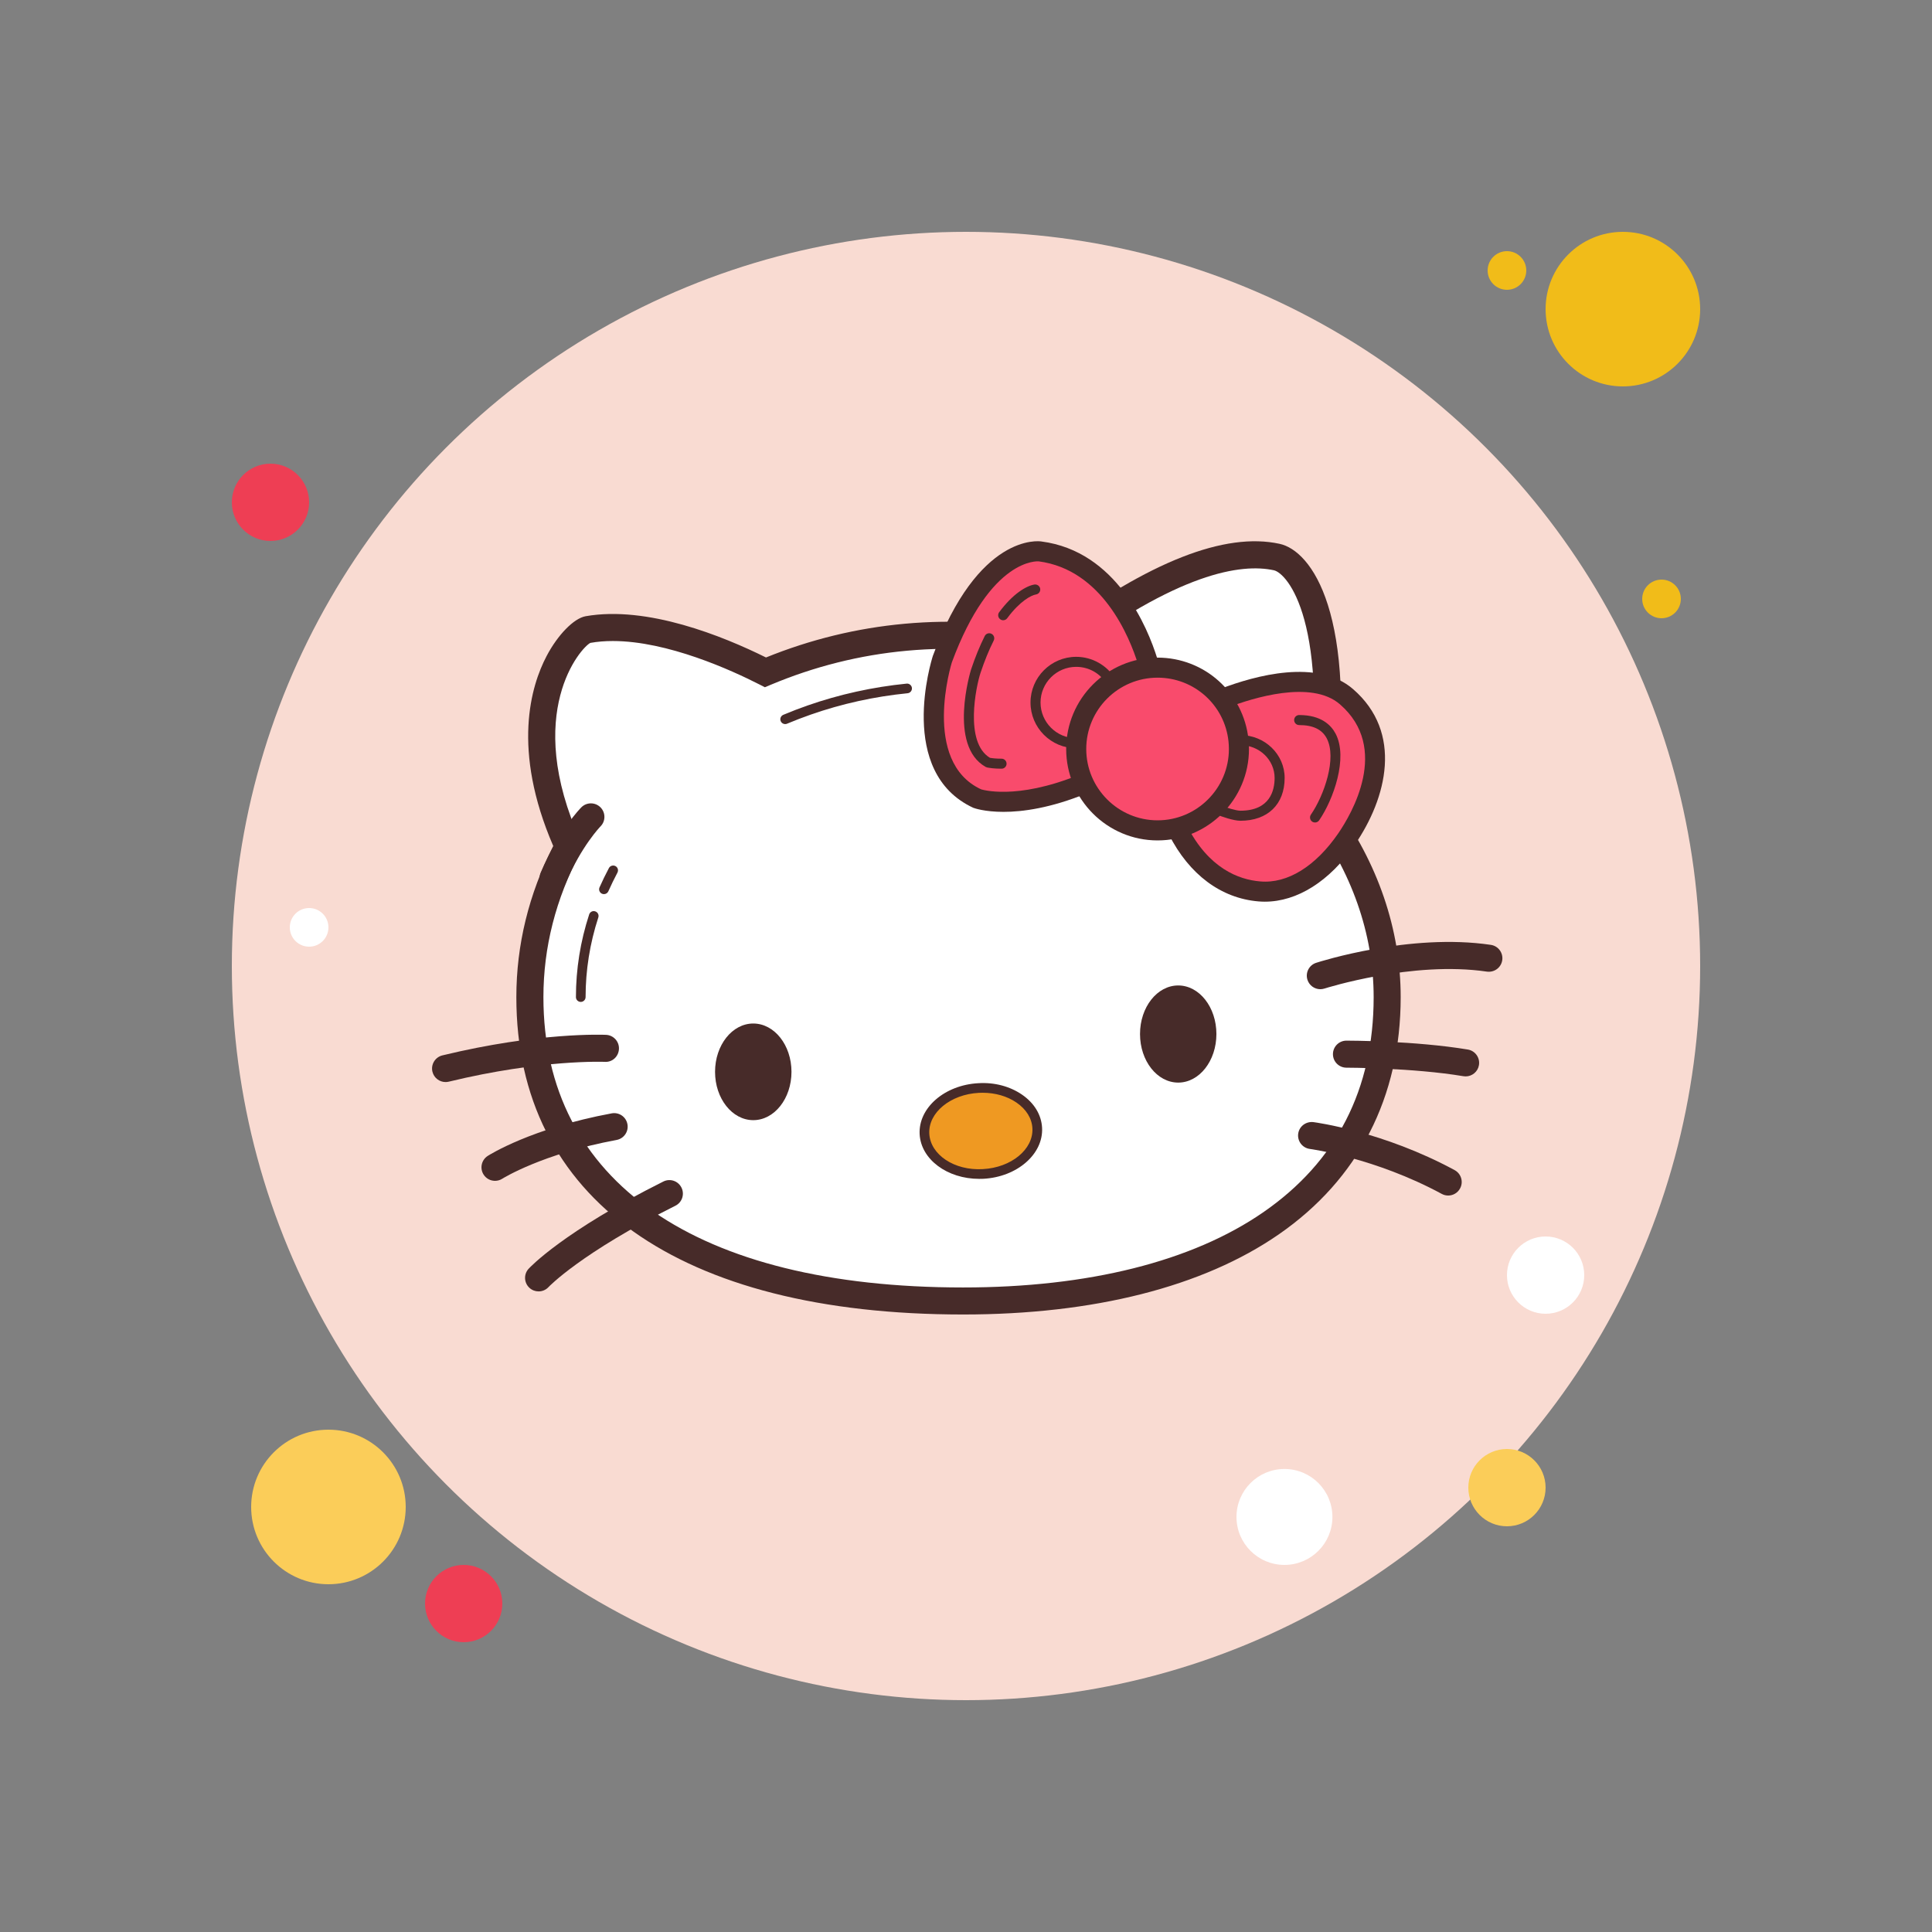 <svg xmlns="http://www.w3.org/2000/svg"  viewBox="0 0 100 100" width="200px" height="200px" baseProfile="basic"><rect x="0" y="0" width="100" height="100" fill="#808080" stroke="none"/><circle cx="78" cy="14" r="1" fill="#f1bc19"/><circle cx="50" cy="50" r="38" fill="#f9dbd2"/><circle cx="84" cy="16" r="4" fill="#f1bc19"/><circle cx="14" cy="26" r="2" fill="#ee3e54"/><circle cx="78" cy="77" r="2" fill="#fbcd59"/><circle cx="17" cy="78" r="4" fill="#fbcd59"/><circle cx="24" cy="83" r="2" fill="#ee3e54"/><circle cx="66.483" cy="78.517" r="2.483" fill="#fff"/><circle cx="16" cy="48" r="1" fill="#fff"/><circle cx="86" cy="31" r="1" fill="#f1bc19"/><circle cx="80" cy="66" r="2" fill="#fff"/><path fill="#fff" d="M68.358,41.809c1.271-9.879-1.112-12.722-2.275-12.975c-3.776-0.823-9.202,3.019-11.373,4.65 c-1.762-0.376-3.59-0.598-5.474-0.598c-3.481,0-6.73,0.702-9.619,1.916c-1.798-0.918-5.969-2.787-9.183-2.215 c-0.711,0.127-4.339,3.892-1.023,11.227c-1.265,2.382-1.986,5.019-1.986,7.796c0,10.258,8.574,15.726,22.412,15.728 c13.237,0.002,21.961-5.47,21.961-15.728C71.799,48.025,70.519,44.671,68.358,41.809z"/><path fill="#472b29" d="M49.849,68.038c-0.004,0-0.007,0-0.011,0c-14.688-0.003-23.112-5.991-23.112-16.429 c0-2.698,0.643-5.327,1.91-7.82c-2.161-5.002-1.151-8.299-0.343-9.834c0.581-1.104,1.411-1.95,2.019-2.059 c3.185-0.561,7.105,1.029,9.336,2.135c4.585-1.857,9.608-2.367,14.897-1.297c4.929-3.657,8.851-5.205,11.688-4.585 c1.643,0.358,4.072,3.603,2.855,13.468c2.232,3.047,3.411,6.496,3.411,9.992c0,5.183-2.186,9.433-6.318,12.288 C62.26,66.606,56.612,68.038,49.849,68.038z M31.719,33.179c-0.399,0-0.788,0.03-1.162,0.097c-0.473,0.228-3.514,3.603-0.507,10.25 l0.142,0.313l-0.161,0.304c-1.264,2.379-1.904,4.891-1.904,7.468c0,9.548,7.914,15.025,21.712,15.028c0.003,0,0.007,0,0.011,0 c6.479,0,11.851-1.346,15.536-3.892c3.791-2.62,5.714-6.367,5.714-11.137c0-3.277-1.141-6.521-3.299-9.379l-0.172-0.228 l0.036-0.284c1.229-9.549-1.052-12.054-1.73-12.202c-1.69-0.365-4.935,0.117-10.802,4.526l-0.255,0.191l-0.313-0.066 c-5.231-1.117-10.183-0.608-14.675,1.278l-0.3,0.126l-0.29-0.148C37.881,34.7,34.561,33.179,31.719,33.179z"/><path fill="#472b29" d="M31.261,46.28c-0.034,0-0.068-0.007-0.102-0.021c-0.126-0.056-0.183-0.204-0.127-0.33	c0.148-0.335,0.311-0.668,0.485-0.997c0.064-0.123,0.218-0.165,0.338-0.104c0.122,0.064,0.168,0.216,0.104,0.338	c-0.169,0.319-0.325,0.641-0.47,0.966C31.448,46.225,31.356,46.28,31.261,46.28z"/><path fill="#472b29" d="M30.06,51.859c-0.138,0-0.25-0.112-0.25-0.25c0-1.444,0.23-2.884,0.685-4.277	c0.042-0.131,0.185-0.206,0.314-0.16c0.132,0.042,0.203,0.184,0.16,0.314c-0.438,1.344-0.659,2.731-0.659,4.123	C30.31,51.747,30.197,51.859,30.06,51.859z"/><polygon fill="#472b29" points="65.993,43.594 65.265,42.629 65.42,41.431 66.072,41.515 65.952,42.447 66.519,43.197"/><path fill="#472b29" d="M55.334,36.639c-0.1,0-0.198-0.045-0.263-0.131c-0.109-0.146-0.081-0.352,0.064-0.461l0.958-0.721	c0.146-0.109,0.352-0.081,0.461,0.064s0.081,0.352-0.064,0.461l-0.958,0.721C55.473,36.617,55.403,36.639,55.334,36.639z"/><path fill="#472b29" d="M40.639,37.479c-0.098,0-0.19-0.058-0.23-0.153c-0.054-0.127,0.007-0.273,0.134-0.327	c0.414-0.174,0.833-0.335,1.256-0.483c1.646-0.575,3.371-0.956,5.129-1.132c0.129-0.015,0.26,0.088,0.273,0.225	s-0.087,0.26-0.225,0.273c-1.718,0.171-3.404,0.543-5.012,1.106c-0.413,0.145-0.824,0.302-1.229,0.472	C40.704,37.474,40.671,37.479,40.639,37.479z"/><path fill="#472b29" d="M23.063,56.007c-0.315,0-0.602-0.215-0.68-0.535c-0.091-0.376,0.14-0.754,0.516-0.846	c5.001-1.211,8.332-1.068,8.472-1.063c0.386,0.019,0.684,0.346,0.666,0.732c-0.019,0.386-0.337,0.693-0.732,0.666	c-0.03-0.001-3.286-0.136-8.075,1.026C23.173,56,23.117,56.007,23.063,56.007z"/><path fill="#472b29" d="M25.622,61.12c-0.23,0-0.456-0.113-0.59-0.322c-0.208-0.325-0.114-0.757,0.21-0.966	c0.091-0.059,2.27-1.437,6.419-2.205c0.384-0.07,0.745,0.181,0.815,0.562c0.07,0.38-0.181,0.745-0.562,0.815	c-3.853,0.713-5.896,1.994-5.917,2.007C25.882,61.085,25.751,61.12,25.622,61.12z"/><path fill="#472b29" d="M27.877,66.843c-0.17,0-0.34-0.062-0.475-0.186c-0.282-0.262-0.302-0.702-0.041-0.986	c0.071-0.077,1.802-1.929,6.972-4.515c0.349-0.175,0.767-0.032,0.939,0.313c0.173,0.346,0.033,0.767-0.313,0.939	c-4.894,2.447-6.553,4.194-6.569,4.212C28.253,66.768,28.065,66.843,27.877,66.843z"/><path fill="#f94b6c" d="M59.615,35.008c0,0-1.203-5.866-5.866-6.468c0,0-2.858-0.451-5.114,5.565c0,0-1.805,5.565,1.805,7.22	c0,0,2.407,0.903,6.919-1.354L59.615,35.008z"/><path fill="#472b29" d="M51.925,32.104c-0.054,0-0.107-0.017-0.154-0.051c-0.115-0.085-0.14-0.248-0.055-0.363	c0.705-0.955,1.406-1.367,1.826-1.435c0.14-0.02,0.275,0.074,0.298,0.216s-0.074,0.274-0.216,0.298	c-0.245,0.039-0.835,0.342-1.49,1.229C52.083,32.068,52.004,32.104,51.925,32.104z"/><path fill="#472b29" d="M51.841,39.788c-0.373,0-0.626-0.039-0.744-0.063l-0.076-0.028c-1.966-1.098-0.774-4.997-0.761-5.036	c0.213-0.64,0.452-1.226,0.71-1.74c0.064-0.129,0.22-0.181,0.349-0.116c0.128,0.064,0.18,0.221,0.116,0.349	c-0.248,0.493-0.478,1.056-0.683,1.672c-0.228,0.685-0.848,3.598,0.487,4.398c0.111,0.02,0.313,0.045,0.601,0.045	c0.144,0,0.26,0.116,0.26,0.26S51.984,39.788,51.841,39.788z"/><path fill="#f94b6c" d="M62.473,36.512c0,0,4.964-2.407,7.22-0.451c2.256,1.955,1.655,4.964,0,7.37	c-1.111,1.616-2.708,2.858-4.513,2.708c-1.805-0.15-3.61-1.354-4.663-4.212L62.473,36.512z"/><path fill="#472b29" d="M68.065,42.572c-0.051,0-0.103-0.015-0.147-0.046c-0.118-0.081-0.147-0.243-0.066-0.361	c0.688-1.001,1.355-2.931,0.819-3.949c-0.243-0.461-0.709-0.686-1.426-0.686c-0.144,0-0.26-0.116-0.26-0.26s0.116-0.26,0.26-0.26	c1.139,0,1.653,0.524,1.885,0.964c0.66,1.254-0.117,3.418-0.851,4.485C68.229,42.533,68.147,42.572,68.065,42.572z"/><path fill="#472b29" d="M68.34,51.201c-0.296,0-0.57-0.188-0.666-0.485c-0.119-0.368,0.083-0.763,0.451-0.881	c0.197-0.064,4.865-1.55,9.041-0.929c0.383,0.057,0.646,0.412,0.59,0.795c-0.058,0.383-0.411,0.642-0.795,0.59	c-3.853-0.57-8.36,0.862-8.406,0.876C68.483,51.19,68.411,51.201,68.34,51.201z"/><path fill="#472b29" d="M75.861,55.714c-0.038,0-0.077-0.003-0.116-0.01c-2.616-0.437-6.018-0.441-6.052-0.441	c-0.387,0-0.7-0.313-0.7-0.7s0.313-0.7,0.7-0.7c0.144,0,3.549,0.006,6.282,0.461c0.381,0.063,0.639,0.424,0.575,0.806	C76.494,55.471,76.197,55.714,75.861,55.714z"/><path fill="#472b29" d="M74.957,61.881c-0.112,0-0.227-0.027-0.332-0.085c-3.457-1.871-6.794-2.323-6.827-2.327	c-0.383-0.05-0.653-0.401-0.604-0.785c0.05-0.383,0.398-0.646,0.785-0.604c0.146,0.02,3.63,0.491,7.312,2.485	c0.34,0.184,0.467,0.608,0.282,0.948C75.447,61.748,75.206,61.881,74.957,61.881z"/><ellipse cx="38.989" cy="55.478" fill="#472b29" rx="1.978" ry="2.501"/><ellipse cx="60.984" cy="53.521" fill="#472b29" rx="1.977" ry="2.514"/><g><ellipse cx="50.769" cy="58.539" fill="#ef9922" rx="2.923" ry="2.226" transform="rotate(-2.987 50.816 58.59)"/><path fill="#472b29" d="M50.685,61.018c-1.652,0-3.016-1.005-3.085-2.313c-0.07-1.362,1.293-2.546,3.04-2.639 c0.84-0.052,1.634,0.166,2.252,0.587c0.64,0.437,1.011,1.048,1.046,1.722c0.071,1.362-1.292,2.546-3.04,2.639l0,0 C50.826,61.016,50.755,61.018,50.685,61.018z M50.856,56.561c-0.063,0-0.127,0.001-0.191,0.005 c-1.471,0.077-2.622,1.025-2.565,2.113c0.057,1.089,1.298,1.922,2.772,1.834c1.472-0.077,2.623-1.025,2.565-2.113 c-0.026-0.514-0.32-0.987-0.828-1.334C52.128,56.737,51.512,56.561,50.856,56.561z"/></g><path fill="#472b29" d="M55.704,38.728c-1.304,0-2.365-1.062-2.365-2.365c0-1.305,1.062-2.366,2.365-2.366	c0.825,0,1.603,0.439,2.028,1.147l-0.445,0.268c-0.337-0.561-0.929-0.896-1.583-0.896c-1.018,0-1.846,0.828-1.846,1.847	c0,1.018,0.828,1.846,1.846,1.846V38.728z"/><path fill="#472b29" d="M64.203,42.482c-0.358,0-0.983-0.218-1.23-0.324l0.205-0.477c0.274,0.117,0.797,0.281,1.025,0.281	c1.541,0,1.771-1.063,1.771-1.696c0-0.936-0.794-1.697-1.771-1.697v-0.52c1.263,0,2.29,0.994,2.29,2.217	C66.493,41.633,65.615,42.482,64.203,42.482z"/><path fill="#472b29" d="M51.941,42.022c-0.989,0-1.522-0.194-1.565-0.211c-3.967-1.842-2.17-7.619-2.091-7.864	c2.353-6.362,5.492-5.942,5.622-5.92c3.871,0.506,5.486,4.419,6,6.078l-0.992,0.307c-0.454-1.467-1.867-4.927-5.157-5.357	c-0.023,0.004-2.472-0.229-4.491,5.23c-0.009,0.029-1.59,5.128,1.513,6.57l0,0c0.009,0,1.784,0.59,5.075-0.752l0.393,0.961	C54.378,41.827,52.931,42.022,51.941,42.022z"/><path fill="#472b29" d="M65.467,46.671c-0.109,0-0.22-0.005-0.329-0.014c-1.938-0.162-3.582-1.389-4.632-3.455l0.926-0.471	c1.129,2.222,2.686,2.799,3.792,2.891c1.416,0.129,2.876-0.788,4.042-2.484c0.683-0.994,2.708-4.412,0.088-6.684	c-1.483-1.287-4.545-0.315-5.792,0.163l-0.371-0.971c1.767-0.675,5.006-1.571,6.843,0.022c2.6,2.253,1.75,5.64,0.088,8.057	C68.823,45.613,67.144,46.671,65.467,46.671z"/><path fill="#472b29" d="M28.629,46.141c-0.093,0-0.186-0.019-0.276-0.057c-0.354-0.152-0.52-0.564-0.367-0.92	c0.946-2.203,2.058-3.33,2.104-3.377c0.273-0.273,0.717-0.273,0.99,0c0.272,0.273,0.273,0.715,0.001,0.988l0,0	c-0.009,0.01-0.978,1.004-1.809,2.941C29.158,45.981,28.9,46.141,28.629,46.141z"/><circle cx="59.916" cy="38.769" r="4.212" fill="#f94b6c"/><path fill="#472b29" d="M59.916,43.5c-2.608,0-4.731-2.123-4.731-4.731s2.123-4.731,4.731-4.731	c2.426,0,4.449,1.818,4.705,4.229c0.018,0.165,0.026,0.333,0.026,0.503C64.647,41.377,62.524,43.5,59.916,43.5z M59.916,35.076	c-2.036,0-3.692,1.656-3.692,3.692s1.656,3.692,3.692,3.692s3.692-1.656,3.692-3.692c0-0.133-0.007-0.264-0.021-0.394	C63.389,36.494,61.81,35.076,59.916,35.076z"/></svg>